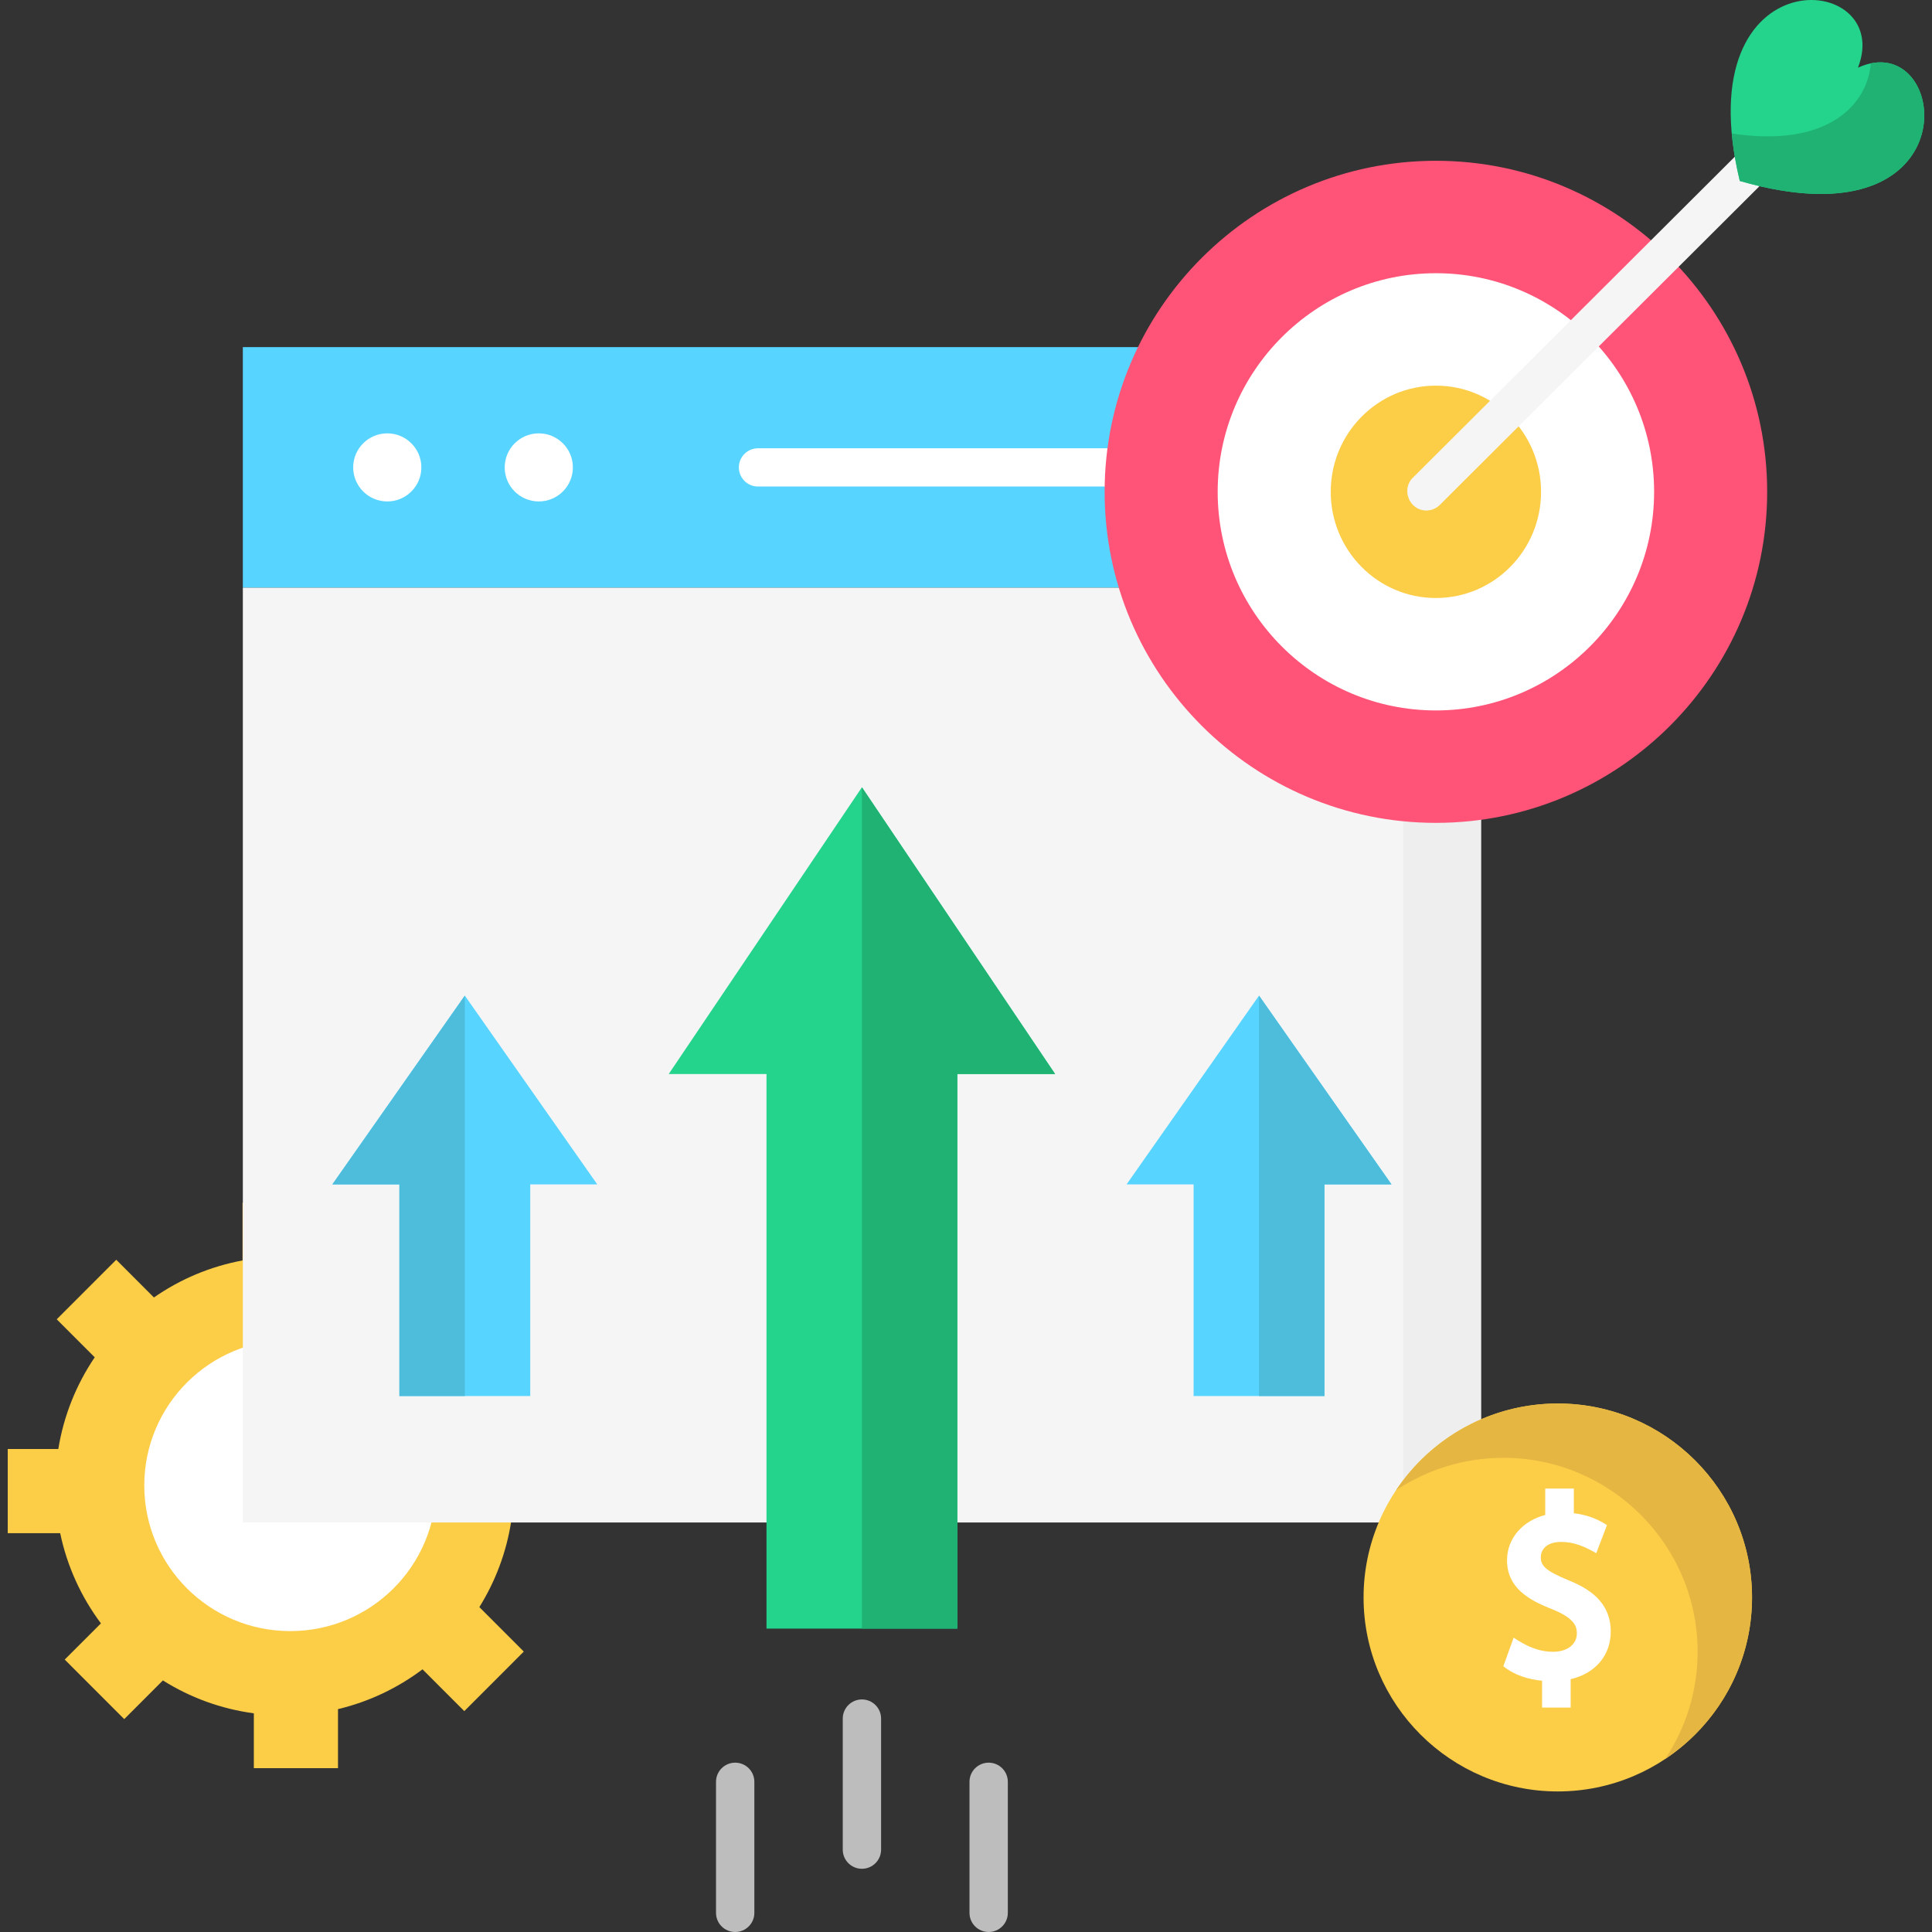 <svg id="Layer_1" enable-background="new 0 0 500 500" height="512" viewBox="0 0 500 500" width="512" xmlns="http://www.w3.org/2000/svg"><rect x="0" y="0" width="500" height="500" fill="#333333" stroke="none"/><g id="XMLID_1545_"><g id="XMLID_1826_"><path id="XMLID_1828_" d="m148.242 393.864v-21.794h-16.564c-1.684-7.861-4.924-15.139-9.379-21.507l11.192-11.2-15.4-15.41-11.321 11.328c-6.587-4.44-14.118-7.577-22.221-9.082v-14.937h-21.78v14.938c-8.4 1.56-16.176 4.884-22.933 9.583l-9.753-9.759-15.4 15.41 9.832 9.838c-4.738 6.988-8.019 15.042-9.425 23.726h-13.09v21.793h13.574c1.8 8.609 5.459 16.535 10.544 23.333l-9.368 9.373 15.4 15.41 10.008-10.014c6.999 4.396 14.976 7.365 23.535 8.515v14.19h21.78v-15.277c8.051-1.922 15.468-5.472 21.872-10.304l10.813 10.82 15.4-15.41-11.501-11.509c4.109-6.6 6.963-14.06 8.219-22.055h15.966z" fill="#fccd47"/><ellipse id="XMLID_1827_" cx="75.121" cy="384.431" fill="#fff" rx="37.783" ry="37.697"/></g><g id="XMLID_1808_"><g id="XMLID_1819_"><path id="XMLID_1825_" d="m62.846 89.833h320.439v62.26h-320.439z" fill="#57d4ff"/><g id="XMLID_1809_"><path id="XMLID_1824_" d="m62.846 152.093h320.439v241.924h-320.439z" fill="#f5f5f5"/><path id="XMLID_3139_" d="m363.166 152.093h20.118v241.924h-20.118z" fill="#eee"/></g><g fill="#fff"><path d="m355.481 125.913h-159.306c-2.739 0-4.96-2.216-4.96-4.951s2.221-4.951 4.96-4.951h159.305c2.739 0 4.96 2.216 4.96 4.951s-2.22 4.951-4.959 4.951z"/><g id="XMLID_1820_"><ellipse id="XMLID_1822_" cx="100.226" cy="120.963" rx="8.822" ry="8.811"/><ellipse id="XMLID_1821_" cx="139.437" cy="120.963" rx="8.822" ry="8.811"/></g></g></g><g id="XMLID_340_"><g id="XMLID_1814_"><path id="XMLID_1815_" d="m154.576 306.522-34.281-48.858-34.282 48.858h17.349v54.77h33.865v-54.77z" fill="#57d4ff"/><path id="XMLID_3143_" d="m86.013 306.521h17.349v54.771h16.933v-103.628z" fill="#4dbddb"/></g><g id="XMLID_1817_"><path id="XMLID_1816_" d="m360.117 306.522-34.282-48.858-34.281 48.858h17.349v54.77h33.865v-54.77z" fill="#57d4ff"/><path id="XMLID_3111_" d="m325.835 257.664v103.628h16.933v-54.771h17.349z" fill="#4dbddb"/></g><g id="XMLID_3102_"><path id="XMLID_1818_" d="m273.066 277.961-50.001-74.214-50.001 74.214h25.304v143.525h49.394v-143.525z" fill="#24d38c"/><path id="XMLID_3108_" d="m223.065 203.747v217.739h24.697v-143.525h25.304z" fill="#20b273"/></g><g id="XMLID_1810_" fill="#bdbdbd"><path d="m223.065 483.638c-2.739 0-4.96-2.216-4.96-4.951v-33.923c0-2.734 2.221-4.951 4.96-4.951s4.96 2.216 4.96 4.951v33.923c0 2.735-2.221 4.951-4.96 4.951z"/><path d="m255.864 500c-2.739 0-4.96-2.216-4.96-4.951v-33.922c0-2.734 2.221-4.951 4.96-4.951s4.96 2.216 4.96 4.951v33.922c0 2.735-2.221 4.951-4.96 4.951z"/><path d="m190.266 500c-2.739 0-4.96-2.216-4.96-4.951v-33.922c0-2.734 2.221-4.951 4.96-4.951s4.96 2.216 4.96 4.951v33.922c0 2.735-2.221 4.951-4.96 4.951z"/></g></g></g><g id="XMLID_1776_"><g id="XMLID_1789_"><path id="XMLID_1807_" d="m371.609 212.958c-47.274 0-85.733-38.434-85.733-85.674s38.459-85.674 85.733-85.674 85.733 38.434 85.733 85.674-38.459 85.674-85.733 85.674z" fill="#ff5477"/><path id="XMLID_1791_" d="m371.609 183.861c-31.14 0-56.474-25.381-56.474-56.577s25.334-56.577 56.474-56.577 56.474 25.381 56.474 56.577-25.334 56.577-56.474 56.577z" fill="#fff"/><ellipse id="XMLID_1790_" cx="371.609" cy="127.284" fill="#fccd47" rx="27.214" ry="27.48"/></g><path d="m369.118 132.122c-4.335 0-6.564-5.404-3.505-8.453l89.252-88.993c1.938-1.934 5.078-1.931 7.014.003 1.936 1.935 1.935 5.069-.003 7.001l-89.252 88.993c-.969.966-2.237 1.449-3.506 1.449z" fill="#f5f5f5"/><g id="XMLID_782_"><path id="XMLID_1777_" d="m480.844 17.512c9.705-25.03-44.708-29.565-30.588 29.323 61.082 17.614 54.317-40.232 30.588-29.323z" fill="#24d38c"/><path id="XMLID_3105_" d="m484.164 16.399c-.819 10.5-10.91 21.949-35.988 18.148.341 3.748 1.011 7.834 2.079 12.288 58.126 16.761 54.812-34.803 33.909-30.436z" fill="#20b273"/></g></g><g id="XMLID_1546_"><g id="XMLID_485_"><path id="XMLID_1775_" d="m403.157 463.623c-27.718 0-50.267-22.519-50.267-50.198s22.55-50.198 50.267-50.198 50.267 22.519 50.267 50.198-22.549 50.198-50.267 50.198z" fill="#fccd47"/><path id="XMLID_501_" d="m453.425 413.424c0-27.68-22.55-50.198-50.267-50.198-17.447 0-32.84 8.926-41.857 22.44 7.963-5.292 17.512-8.385 27.774-8.385 27.718 0 50.267 22.519 50.267 50.198 0 10.257-3.102 19.801-8.411 27.758 13.546-9.002 22.494-24.381 22.494-41.813z" fill="#e5b642"/></g><g id="XMLID_1773_"><path id="XMLID_1774_" d="m398.764 403.028c0-1.924 1.395-3.98 5.308-3.98 3.42 0 6.158 1.279 9.038 2.916l2.771-7.269c-2.586-1.705-5.487-2.721-8.573-3.067v-6.392h-7.404v6.843c-5.758 1.472-9.887 5.957-9.887 11.726 0 7.117 5.628 10.302 11.72 12.677 5.594 2.255 6.353 4.329 6.353 6.236 0 2.846-2.479 4.758-6.158 4.758-3.88 0-7.063-1.565-10.203-3.647l-2.664 7.387c2.805 2.3 6.434 3.415 10.018 3.759v6.943h7.404v-7.349c6.581-1.537 10.372-6.342 10.372-12.306 0-7.824-5.845-11.231-11.002-13.322-6.069-2.493-7.093-3.839-7.093-5.913z" fill="#fff"/></g></g></g></svg>